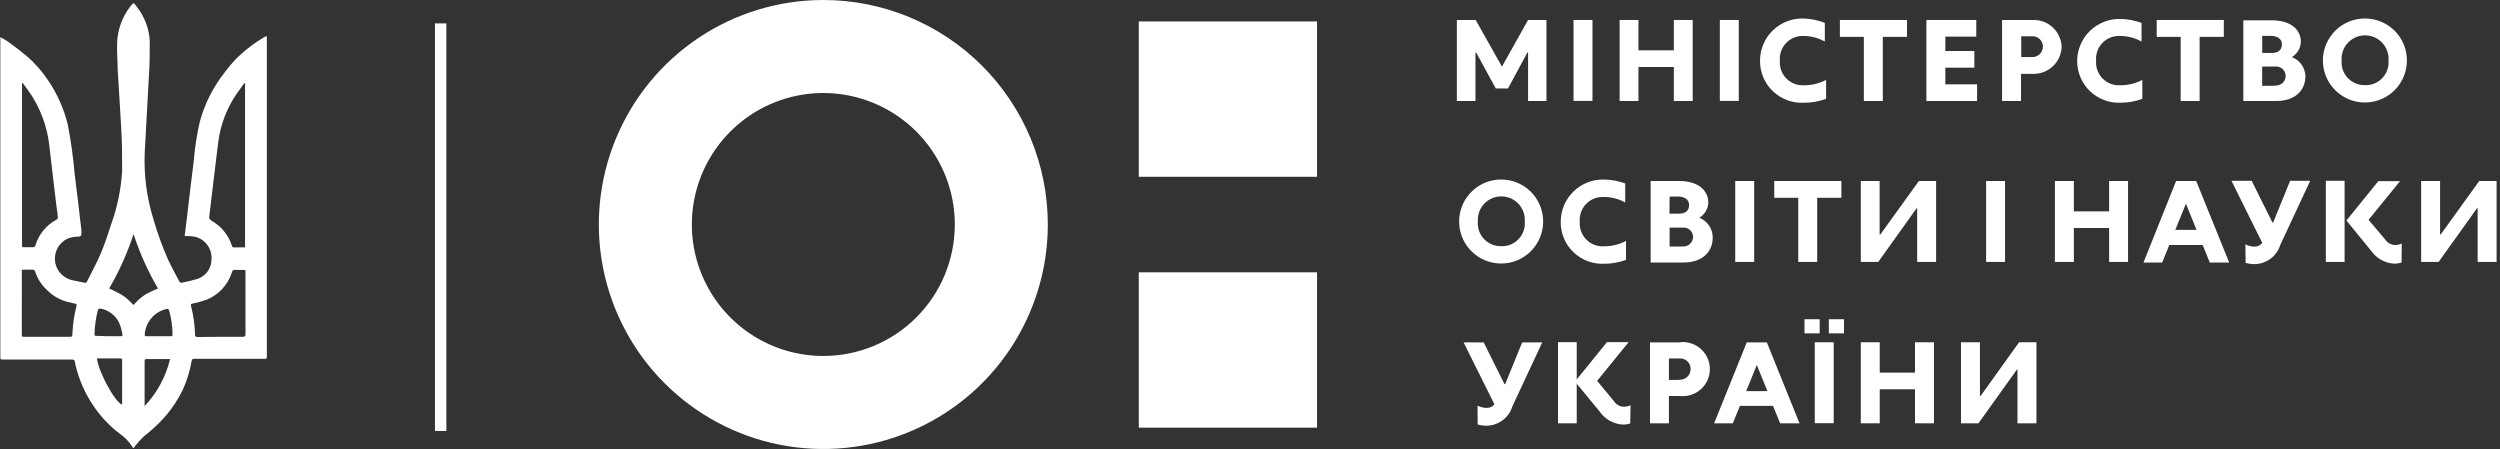 <svg width="167" height="30" viewBox="0 0 167 30" fill="none" xmlns="http://www.w3.org/2000/svg">
<rect x="0" y="0" width="167" height="30" fill="#333333" stroke="none"/>
<g clip-path="url(#clip0_987_5529)">
<path d="M54.998 0C52.032 0 49.133 0.88 46.667 2.527C44.201 4.175 42.279 6.517 41.144 9.257C40.008 11.998 39.712 15.013 40.29 17.922C40.869 20.831 42.297 23.503 44.394 25.6C46.492 27.697 49.164 29.126 52.072 29.704C54.981 30.283 57.997 29.986 60.737 28.851C63.477 27.716 65.819 25.794 67.467 23.328C69.115 20.861 69.994 17.962 69.994 14.996C69.994 13.027 69.606 11.077 68.853 9.257C68.099 7.438 66.995 5.785 65.602 4.392C64.21 3 62.556 1.895 60.737 1.142C58.917 0.388 56.968 0 54.998 0V0ZM54.998 23.779C53.261 23.779 51.563 23.264 50.119 22.299C48.674 21.334 47.549 19.962 46.884 18.357C46.219 16.752 46.045 14.986 46.384 13.283C46.723 11.579 47.559 10.014 48.788 8.786C50.016 7.558 51.581 6.721 53.285 6.382C54.988 6.043 56.754 6.217 58.359 6.882C59.964 7.547 61.336 8.672 62.301 10.117C63.266 11.561 63.781 13.259 63.781 14.996C63.781 17.326 62.856 19.559 61.209 21.206C59.561 22.854 57.328 23.779 54.998 23.779Z" fill="white"/>
<path d="M87.979 18.191H76.07V28.567H87.979V18.191Z" fill="white"/>
<path d="M87.979 1.433H76.07V11.809H87.979V1.433Z" fill="white"/>
<path d="M160.423 17.535C160.26 17.588 160.09 17.614 159.919 17.611C159.617 17.593 159.323 17.507 159.059 17.359C158.795 17.211 158.568 17.006 158.395 16.757L156.74 14.729L158.875 12.099H160.323L158.219 14.684L159.34 16.01C159.411 16.116 159.506 16.203 159.618 16.265C159.729 16.328 159.853 16.363 159.98 16.369C160.138 16.367 160.294 16.334 160.438 16.269L160.423 17.535Z" fill="white"/>
<path d="M156.618 12.076H155.367V17.497H156.618V12.076Z" fill="white"/>
<path d="M149.993 16.323C150.173 16.414 150.37 16.466 150.572 16.475C150.676 16.481 150.78 16.461 150.876 16.419C150.971 16.377 151.055 16.312 151.121 16.231L149.062 12.076H150.412L151.799 14.867H151.845L152.981 12.076H154.323L152.326 16.353C152.215 16.716 151.994 17.035 151.693 17.266C151.392 17.497 151.027 17.628 150.648 17.642C150.432 17.648 150.216 17.62 150.008 17.558L149.993 16.323Z" fill="white"/>
<path d="M146.706 12.091H145.364L143.184 17.535H144.434L144.907 16.368H147.14L147.613 17.535H148.909L146.706 12.091ZM145.311 15.354L146.02 13.609L146.729 15.354H145.311Z" fill="white"/>
<path d="M129.333 12.091H128.181L125.604 15.667H125.559V12.091H124.301V17.497H125.467L128.029 13.914H128.067V17.497H129.333V12.091Z" fill="white"/>
<path d="M157.945 1.235C157.391 1.241 156.852 1.411 156.395 1.723C155.937 2.035 155.583 2.475 155.375 2.988C155.167 3.501 155.116 4.064 155.228 4.607C155.339 5.149 155.609 5.646 156.002 6.035C156.396 6.424 156.896 6.689 157.439 6.794C157.983 6.9 158.545 6.843 159.056 6.63C159.567 6.416 160.003 6.057 160.31 5.596C160.617 5.136 160.781 4.594 160.781 4.041C160.782 3.669 160.709 3.302 160.567 2.959C160.424 2.616 160.215 2.305 159.951 2.044C159.687 1.783 159.374 1.577 159.029 1.438C158.685 1.299 158.316 1.23 157.945 1.235ZM157.945 5.687C157.734 5.688 157.525 5.645 157.332 5.561C157.138 5.477 156.965 5.353 156.821 5.199C156.678 5.044 156.568 4.861 156.499 4.662C156.43 4.462 156.403 4.251 156.42 4.041C156.405 3.826 156.435 3.61 156.507 3.407C156.578 3.204 156.691 3.018 156.838 2.86C156.985 2.703 157.163 2.577 157.361 2.491C157.558 2.405 157.771 2.361 157.987 2.361C158.202 2.361 158.416 2.405 158.613 2.491C158.811 2.577 158.989 2.703 159.135 2.86C159.282 3.018 159.395 3.204 159.467 3.407C159.539 3.61 159.569 3.826 159.554 4.041C159.571 4.258 159.542 4.477 159.468 4.682C159.394 4.888 159.277 5.075 159.125 5.231C158.972 5.387 158.788 5.508 158.584 5.587C158.381 5.666 158.163 5.7 157.945 5.687Z" fill="white"/>
<path d="M153.096 3.812C153.272 3.707 153.419 3.56 153.524 3.385C153.629 3.209 153.689 3.01 153.698 2.806C153.698 1.914 152.936 1.357 151.761 1.357H149.855V6.747H152.059C153.24 6.747 154.003 6.099 154.003 5.078C153.992 4.801 153.9 4.534 153.739 4.309C153.577 4.084 153.354 3.911 153.096 3.812ZM151.113 2.394H151.67C152.105 2.394 152.432 2.577 152.432 2.958C152.432 3.339 152.181 3.537 151.777 3.537H151.121L151.113 2.394ZM151.96 5.733H151.113V4.445H151.975C152.064 4.435 152.154 4.444 152.239 4.472C152.325 4.499 152.403 4.544 152.47 4.604C152.537 4.663 152.59 4.736 152.627 4.818C152.664 4.9 152.683 4.988 152.684 5.078C152.682 5.168 152.662 5.257 152.624 5.34C152.586 5.422 152.531 5.495 152.462 5.555C152.394 5.614 152.314 5.659 152.228 5.686C152.141 5.713 152.05 5.721 151.96 5.71V5.733Z" fill="white"/>
<path d="M128.684 1.334H132.015V2.447H129.949V3.408H131.886V4.521H129.949V5.634H132.069V6.747H128.684V1.334Z" fill="white"/>
<path d="M122.904 1.334H127.387V2.463H125.771V6.747H124.505V2.463H122.904V1.334Z" fill="white"/>
<path d="M111.813 4.475H109.449V6.747H108.191V1.334H109.449V3.362H111.813V1.334H113.071V6.747H111.813V4.475Z" fill="white"/>
<path d="M106.377 1.334H105.111V6.74H106.377V1.334Z" fill="white"/>
<path d="M102.076 6.747V3.507H102.03L100.734 5.909H99.918L98.607 3.507H98.561V6.747H97.318V1.334H98.576L100.33 4.452L102.076 1.334H103.303V6.747H102.076Z" fill="white"/>
<path d="M116.15 1.334H114.885V6.74H116.15V1.334Z" fill="white"/>
<path d="M135.797 1.334H133.738V6.747H135.004V4.933H135.766C136.013 4.944 136.259 4.906 136.491 4.822C136.723 4.737 136.936 4.607 137.117 4.44C137.299 4.273 137.445 4.071 137.548 3.847C137.652 3.623 137.709 3.38 137.718 3.133C137.71 2.889 137.654 2.649 137.553 2.426C137.452 2.203 137.309 2.003 137.13 1.836C136.952 1.668 136.742 1.538 136.513 1.452C136.285 1.366 136.041 1.326 135.797 1.334ZM135.705 3.812H135.019V2.424H135.705C135.803 2.415 135.902 2.426 135.996 2.457C136.089 2.489 136.174 2.54 136.247 2.607C136.319 2.674 136.376 2.755 136.414 2.846C136.452 2.937 136.47 3.035 136.468 3.133C136.464 3.229 136.441 3.322 136.4 3.408C136.359 3.494 136.302 3.571 136.231 3.635C136.159 3.698 136.076 3.746 135.986 3.777C135.896 3.807 135.8 3.819 135.705 3.812Z" fill="white"/>
<path d="M144.068 1.334H148.551V2.463H146.935V6.747H145.669V2.463H144.068V1.334Z" fill="white"/>
<path d="M100.246 11.992C99.692 11.998 99.152 12.168 98.695 12.48C98.237 12.793 97.882 13.233 97.675 13.747C97.467 14.261 97.417 14.824 97.529 15.367C97.641 15.909 97.912 16.406 98.306 16.795C98.7 17.184 99.201 17.448 99.745 17.552C100.289 17.657 100.851 17.599 101.362 17.385C101.873 17.17 102.309 16.809 102.615 16.348C102.921 15.886 103.083 15.344 103.082 14.79C103.082 14.42 103.008 14.053 102.865 13.711C102.722 13.369 102.513 13.059 102.249 12.798C101.985 12.538 101.672 12.333 101.328 12.194C100.984 12.056 100.616 11.987 100.246 11.992ZM100.246 16.445C100.035 16.445 99.826 16.402 99.633 16.318C99.439 16.234 99.265 16.111 99.122 15.956C98.979 15.801 98.869 15.618 98.8 15.419C98.731 15.22 98.704 15.008 98.721 14.798C98.706 14.583 98.735 14.367 98.807 14.164C98.879 13.961 98.992 13.775 99.139 13.617C99.286 13.46 99.464 13.334 99.662 13.248C99.859 13.162 100.072 13.118 100.288 13.118C100.503 13.118 100.716 13.162 100.914 13.248C101.112 13.334 101.289 13.46 101.436 13.617C101.583 13.775 101.696 13.961 101.768 14.164C101.84 14.367 101.869 14.583 101.854 14.798C101.872 15.015 101.843 15.234 101.769 15.44C101.695 15.645 101.578 15.832 101.425 15.988C101.273 16.144 101.089 16.266 100.885 16.344C100.682 16.423 100.464 16.457 100.246 16.445Z" fill="white"/>
<path d="M113.511 14.546C113.688 14.442 113.835 14.296 113.941 14.12C114.046 13.944 114.105 13.745 114.114 13.54C114.114 12.648 113.351 12.091 112.17 12.091H110.264V17.535H112.467C113.679 17.535 114.411 16.856 114.411 15.865C114.411 15.581 114.325 15.302 114.165 15.067C114.004 14.832 113.776 14.65 113.511 14.546ZM111.529 13.128H112.071C112.505 13.128 112.833 13.311 112.833 13.692C112.833 14.074 112.581 14.272 112.177 14.272H111.522L111.529 13.128ZM112.383 16.468H111.529V15.202H112.391C112.48 15.192 112.57 15.202 112.655 15.229C112.74 15.256 112.819 15.301 112.886 15.361C112.953 15.421 113.006 15.493 113.043 15.575C113.08 15.657 113.099 15.745 113.1 15.835C113.097 15.925 113.076 16.013 113.037 16.095C112.999 16.176 112.944 16.248 112.875 16.307C112.807 16.366 112.728 16.41 112.642 16.436C112.555 16.462 112.465 16.471 112.375 16.46L112.383 16.468Z" fill="white"/>
<path d="M140.889 15.232H138.533V17.497H137.268V12.091H138.533V14.119H140.889V12.091H142.154V17.497H140.889V15.232Z" fill="white"/>
<path d="M117.18 12.091H115.914V17.497H117.18V12.091Z" fill="white"/>
<path d="M118.521 12.091H123.004V13.212H121.388V17.497H120.122V13.212H118.521V12.091Z" fill="white"/>
<path d="M108.617 16.094C108.166 16.332 107.663 16.455 107.153 16.452C106.934 16.467 106.714 16.435 106.509 16.357C106.304 16.279 106.117 16.158 105.963 16.002C105.809 15.845 105.69 15.658 105.616 15.451C105.541 15.245 105.511 15.024 105.529 14.806C105.512 14.589 105.54 14.372 105.614 14.168C105.687 13.964 105.803 13.777 105.953 13.622C106.104 13.466 106.286 13.344 106.488 13.264C106.69 13.184 106.906 13.148 107.123 13.159C107.626 13.156 108.122 13.282 108.564 13.525V12.252C108.108 12.089 107.629 12.002 107.146 11.992C106.77 11.983 106.397 12.049 106.047 12.186C105.697 12.324 105.378 12.529 105.109 12.791C104.84 13.053 104.626 13.367 104.479 13.712C104.333 14.058 104.257 14.43 104.256 14.806C104.25 15.186 104.323 15.563 104.469 15.914C104.615 16.265 104.832 16.582 105.106 16.846C105.379 17.11 105.704 17.314 106.061 17.448C106.417 17.58 106.796 17.639 107.176 17.619C107.668 17.619 108.156 17.531 108.617 17.36V16.094Z" fill="white"/>
<path d="M133.937 12.091H132.672V17.497H133.937V12.091Z" fill="white"/>
<path d="M166.772 12.091H165.613L163.036 15.667H162.998V12.091H161.732V17.497H162.899L165.461 13.914H165.506V17.497H166.772V12.091Z" fill="white"/>
<path d="M121.983 5.337C121.532 5.574 121.029 5.697 120.519 5.695C120.3 5.71 120.08 5.678 119.875 5.6C119.669 5.522 119.483 5.401 119.329 5.244C119.175 5.088 119.056 4.9 118.981 4.694C118.906 4.487 118.877 4.267 118.895 4.048C118.878 3.835 118.906 3.62 118.977 3.418C119.048 3.216 119.162 3.031 119.309 2.876C119.456 2.721 119.635 2.598 119.833 2.516C120.031 2.435 120.244 2.395 120.458 2.402C120.962 2.401 121.459 2.529 121.899 2.775V1.525C121.438 1.349 120.951 1.251 120.458 1.235C120.082 1.226 119.709 1.292 119.359 1.429C119.01 1.566 118.691 1.772 118.422 2.034C118.152 2.296 117.938 2.609 117.792 2.955C117.645 3.301 117.569 3.673 117.569 4.048C117.564 4.429 117.637 4.808 117.785 5.159C117.932 5.511 118.15 5.828 118.426 6.092C118.701 6.356 119.027 6.56 119.385 6.693C119.742 6.825 120.123 6.882 120.504 6.862C121.008 6.866 121.51 6.778 121.983 6.602V5.337Z" fill="white"/>
<path d="M143.107 5.337C142.656 5.575 142.154 5.698 141.644 5.695C141.424 5.71 141.205 5.678 140.999 5.6C140.794 5.522 140.608 5.401 140.454 5.244C140.299 5.088 140.181 4.9 140.106 4.694C140.031 4.487 140.002 4.267 140.02 4.048C140.002 3.832 140.031 3.615 140.104 3.411C140.177 3.206 140.293 3.02 140.444 2.864C140.594 2.708 140.777 2.586 140.978 2.507C141.18 2.427 141.396 2.391 141.613 2.402C142.117 2.401 142.614 2.529 143.054 2.775V1.525C142.599 1.362 142.12 1.274 141.636 1.266C141.264 1.257 140.893 1.323 140.547 1.459C140.2 1.595 139.883 1.798 139.615 2.057C139.347 2.315 139.133 2.624 138.986 2.966C138.838 3.308 138.759 3.676 138.754 4.048C138.75 4.427 138.823 4.804 138.969 5.153C139.115 5.503 139.331 5.82 139.603 6.083C139.876 6.347 140.2 6.552 140.554 6.685C140.909 6.819 141.288 6.879 141.666 6.861C142.158 6.862 142.646 6.774 143.107 6.602V5.337Z" fill="white"/>
<path d="M108.899 28.285C108.737 28.338 108.567 28.364 108.396 28.361C108.094 28.343 107.8 28.257 107.535 28.109C107.271 27.961 107.044 27.755 106.871 27.507L105.209 25.487L107.344 22.856H108.792L106.688 25.441L107.824 26.813C107.895 26.919 107.99 27.007 108.101 27.069C108.212 27.132 108.337 27.167 108.464 27.172C108.622 27.171 108.778 27.137 108.922 27.073L108.899 28.285Z" fill="white"/>
<path d="M105.325 22.856H104.074V28.277H105.325V22.856Z" fill="white"/>
<path d="M98.7 27.095C98.88 27.187 99.077 27.239 99.279 27.248C99.383 27.254 99.486 27.236 99.582 27.195C99.677 27.154 99.761 27.091 99.828 27.012L97.769 22.872H99.111L100.499 25.662H100.545L101.681 22.872H103.022L101.025 27.149C100.914 27.511 100.693 27.83 100.392 28.061C100.092 28.292 99.727 28.424 99.348 28.437C99.131 28.444 98.915 28.415 98.707 28.353L98.7 27.095Z" fill="white"/>
<path d="M118.026 22.872H116.684L114.504 28.277H115.754L116.227 27.111H118.438L118.911 28.277H120.207L118.026 22.872ZM116.646 26.127L117.355 24.381L118.064 26.127H116.646Z" fill="white"/>
<path d="M127.922 26.005H125.566V28.277H124.301V22.864H125.566V24.892H127.922V22.864H129.188V28.277H127.922V26.005Z" fill="white"/>
<path d="M122.492 22.864H121.227V28.269H122.492V22.864Z" fill="white"/>
<path d="M136.034 22.864H134.875L132.305 26.447H132.26V22.864H130.994V28.277H132.161L134.73 24.686H134.768V28.277H136.034V22.864Z" fill="white"/>
<path d="M112.277 22.872H110.219V28.277H111.484V26.455H112.247C112.497 26.478 112.749 26.448 112.987 26.369C113.226 26.289 113.444 26.16 113.63 25.991C113.816 25.821 113.964 25.615 114.066 25.385C114.167 25.155 114.219 24.907 114.219 24.656C114.219 24.404 114.167 24.156 114.066 23.926C113.964 23.696 113.816 23.49 113.63 23.321C113.444 23.151 113.226 23.023 112.987 22.943C112.749 22.863 112.497 22.833 112.247 22.856L112.277 22.872ZM112.17 25.38H111.484V23.947H112.17C112.268 23.937 112.367 23.948 112.461 23.98C112.554 24.011 112.64 24.062 112.712 24.129C112.784 24.196 112.841 24.278 112.879 24.369C112.917 24.459 112.936 24.557 112.933 24.656C112.933 24.753 112.913 24.85 112.874 24.94C112.835 25.03 112.778 25.11 112.707 25.177C112.635 25.243 112.55 25.294 112.458 25.327C112.366 25.359 112.268 25.372 112.17 25.365V25.38Z" fill="white"/>
<path d="M121.555 21.324H120.541V22.269H121.555V21.324Z" fill="white"/>
<path d="M123.18 21.324H122.166V22.269H123.18V21.324Z" fill="white"/>
<path fill-rule="evenodd" clip-rule="evenodd" d="M8.921 29.939L8.852 29.863C8.631 29.51 8.341 29.207 7.998 28.971C7.386 28.506 6.847 27.954 6.397 27.332C5.818 26.538 5.387 25.647 5.124 24.701C5.074 24.531 5.033 24.358 5.002 24.183C5.002 24.061 4.933 24.015 4.796 24.015H0.222C0.023 24.015 0.023 24.015 0.023 23.825V2.478C0.207 2.575 0.385 2.682 0.557 2.798C0.969 3.103 1.388 3.416 1.785 3.743C2.341 4.226 2.829 4.782 3.233 5.398C3.836 6.291 4.275 7.285 4.529 8.333C4.737 9.399 4.887 10.476 4.979 11.558C5.147 12.823 5.284 14.089 5.436 15.37C5.436 15.446 5.436 15.53 5.436 15.606C5.436 15.682 5.436 15.781 5.261 15.804C5.031 15.807 4.802 15.843 4.583 15.911C4.371 15.998 4.182 16.134 4.031 16.306C3.881 16.479 3.772 16.684 3.715 16.906C3.657 17.128 3.652 17.36 3.699 17.584C3.747 17.809 3.845 18.019 3.988 18.198C4.228 18.486 4.564 18.678 4.933 18.739L5.635 18.884C5.668 18.897 5.705 18.896 5.738 18.882C5.771 18.868 5.796 18.841 5.81 18.808C6.115 18.191 6.458 17.581 6.725 16.948C6.992 16.315 7.213 15.644 7.426 14.981C7.839 13.84 8.085 12.646 8.158 11.436C8.158 10.529 8.158 9.614 8.105 8.699C8.036 7.349 7.937 6 7.861 4.651C7.861 4.056 7.8 3.461 7.823 2.874C7.853 1.995 8.157 1.148 8.692 0.45C8.943 0.107 8.928 0.183 9.134 0.45C9.655 1.103 9.959 1.903 10.003 2.737C10.003 3.499 10.003 4.262 9.95 5.024C9.866 6.747 9.752 8.463 9.668 10.185C9.602 11.7 9.801 13.214 10.255 14.661C10.52 15.585 10.848 16.489 11.238 17.367C11.459 17.84 11.719 18.305 11.962 18.77C11.969 18.792 11.98 18.812 11.995 18.83C12.011 18.847 12.029 18.861 12.05 18.872C12.07 18.881 12.093 18.887 12.116 18.888C12.139 18.889 12.162 18.885 12.184 18.877C12.528 18.812 12.87 18.728 13.205 18.625C13.472 18.533 13.704 18.36 13.869 18.131C14.034 17.901 14.124 17.627 14.128 17.344C14.155 17.005 14.063 16.666 13.866 16.387C13.67 16.109 13.382 15.908 13.053 15.82C12.869 15.785 12.683 15.768 12.496 15.766H12.336C12.382 15.385 12.428 15.004 12.473 14.661C12.626 13.372 12.771 12.076 12.938 10.788C13.01 9.911 13.142 9.039 13.335 8.18C13.653 6.977 14.213 5.851 14.982 4.872C15.216 4.551 15.471 4.246 15.744 3.957C16.339 3.362 17.011 2.849 17.741 2.432H17.825C17.825 2.493 17.825 2.546 17.825 2.6C17.825 8.602 17.825 14.605 17.825 20.607V23.771C17.825 23.97 17.825 23.97 17.635 23.97H13.014C12.877 23.97 12.824 23.97 12.793 24.152C12.679 24.811 12.479 25.452 12.199 26.058C11.883 26.705 11.483 27.308 11.009 27.85C10.59 28.319 10.128 28.747 9.63 29.131C9.419 29.325 9.225 29.537 9.05 29.764C9.003 29.819 8.959 29.878 8.921 29.939ZM1.525 5.55H1.472V5.764C1.472 9.22 1.472 12.674 1.472 16.125C1.472 16.216 1.472 16.315 1.472 16.407C1.472 16.498 1.472 16.513 1.579 16.513H2.189C2.21 16.517 2.231 16.516 2.252 16.51C2.272 16.505 2.292 16.496 2.309 16.483C2.326 16.47 2.34 16.454 2.351 16.436C2.362 16.418 2.369 16.397 2.372 16.376C2.482 16.012 2.664 15.674 2.906 15.381C3.148 15.088 3.446 14.846 3.782 14.668C3.813 14.651 3.838 14.623 3.852 14.59C3.866 14.557 3.868 14.52 3.858 14.485C3.858 14.302 3.813 14.112 3.79 13.921C3.63 12.541 3.454 11.169 3.302 9.789C3.162 8.437 2.673 7.144 1.884 6.038C1.762 5.878 1.632 5.718 1.525 5.55ZM16.369 16.521V5.558H16.316C16.156 5.787 15.988 6.008 15.828 6.236C15.156 7.208 14.727 8.327 14.577 9.499C14.364 11.161 14.181 12.831 13.975 14.493C13.975 14.615 14.021 14.668 14.105 14.722C14.298 14.84 14.481 14.972 14.654 15.118C15.05 15.476 15.342 15.935 15.5 16.445C15.508 16.465 15.52 16.483 15.536 16.498C15.552 16.512 15.571 16.523 15.591 16.529L16.369 16.521ZM1.457 20.257C1.457 20.958 1.457 21.652 1.457 22.346C1.457 22.46 1.457 22.498 1.609 22.498H4.659C4.781 22.498 4.826 22.498 4.834 22.346C4.857 21.692 4.952 21.042 5.116 20.409C5.116 20.325 5.116 20.295 5.032 20.287L4.537 20.173C4.024 20.045 3.555 19.782 3.18 19.41C2.795 19.07 2.508 18.633 2.349 18.145C2.341 18.104 2.318 18.067 2.284 18.043C2.249 18.018 2.207 18.009 2.166 18.015C1.983 18.015 1.8 18.015 1.617 18.015C1.434 18.015 1.457 18.015 1.457 18.175C1.464 18.884 1.457 19.57 1.457 20.257ZM14.684 22.498C15.187 22.498 15.683 22.498 16.209 22.498C16.354 22.498 16.407 22.452 16.399 22.308C16.399 22.308 16.399 22.254 16.399 22.224C16.399 21.652 16.399 21.088 16.399 20.516C16.399 19.753 16.399 18.938 16.399 18.152C16.399 18.053 16.4 18.03 16.278 18.03H15.782C15.546 18.03 15.546 18.03 15.469 18.252C15.336 18.65 15.117 19.014 14.829 19.32C14.541 19.625 14.19 19.864 13.8 20.02C13.494 20.129 13.18 20.215 12.862 20.28C12.763 20.28 12.732 20.348 12.763 20.447C12.922 21.073 13.012 21.715 13.03 22.361C13.03 22.475 13.075 22.513 13.19 22.513L14.684 22.498ZM7.289 19.266C7.533 19.388 7.762 19.487 7.983 19.609C8.293 19.778 8.572 20 8.806 20.264C8.921 20.386 8.921 20.401 9.02 20.264C9.3 19.942 9.646 19.682 10.034 19.502C10.194 19.426 10.361 19.357 10.552 19.273C9.881 18.122 9.334 16.903 8.921 15.637C8.508 16.904 7.961 18.123 7.289 19.273V19.266ZM11.36 23.985H9.835C9.698 23.985 9.66 23.985 9.66 24.152C9.66 25.09 9.66 26.02 9.66 26.958C9.66 26.996 9.66 27.042 9.66 27.126C10.491 26.248 11.077 25.168 11.36 23.992V23.985ZM6.481 23.985C6.61 24.892 7.67 26.851 8.158 27.034C8.16 27.017 8.16 26.999 8.158 26.981C8.158 26.005 8.158 25.029 8.158 24.061C8.158 23.954 8.105 23.939 8.013 23.939H6.489L6.481 23.985ZM7.243 22.46H8.006C8.181 22.46 8.204 22.46 8.166 22.277C8.122 22.014 8.045 21.758 7.937 21.515C7.816 21.286 7.646 21.086 7.439 20.931C7.232 20.775 6.994 20.667 6.74 20.615C6.633 20.615 6.565 20.615 6.534 20.737C6.403 21.251 6.329 21.777 6.313 22.308C6.313 22.407 6.313 22.437 6.443 22.437L7.243 22.46ZM10.59 22.46H11.391C11.482 22.46 11.528 22.46 11.528 22.33C11.521 21.815 11.45 21.303 11.314 20.806C11.261 20.615 11.238 20.607 11.048 20.661C10.674 20.759 10.34 20.972 10.095 21.271C9.845 21.573 9.695 21.946 9.668 22.338C9.668 22.43 9.668 22.468 9.79 22.46H10.59Z" fill="white"/>
<path d="M29.817 1.563H29.055V28.788H29.817V1.563Z" fill="white"/>
</g>
<defs>
<clipPath id="clip0_987_5529">
<rect width="166.773" height="30" fill="white"/>
</clipPath>
</defs>
</svg>

